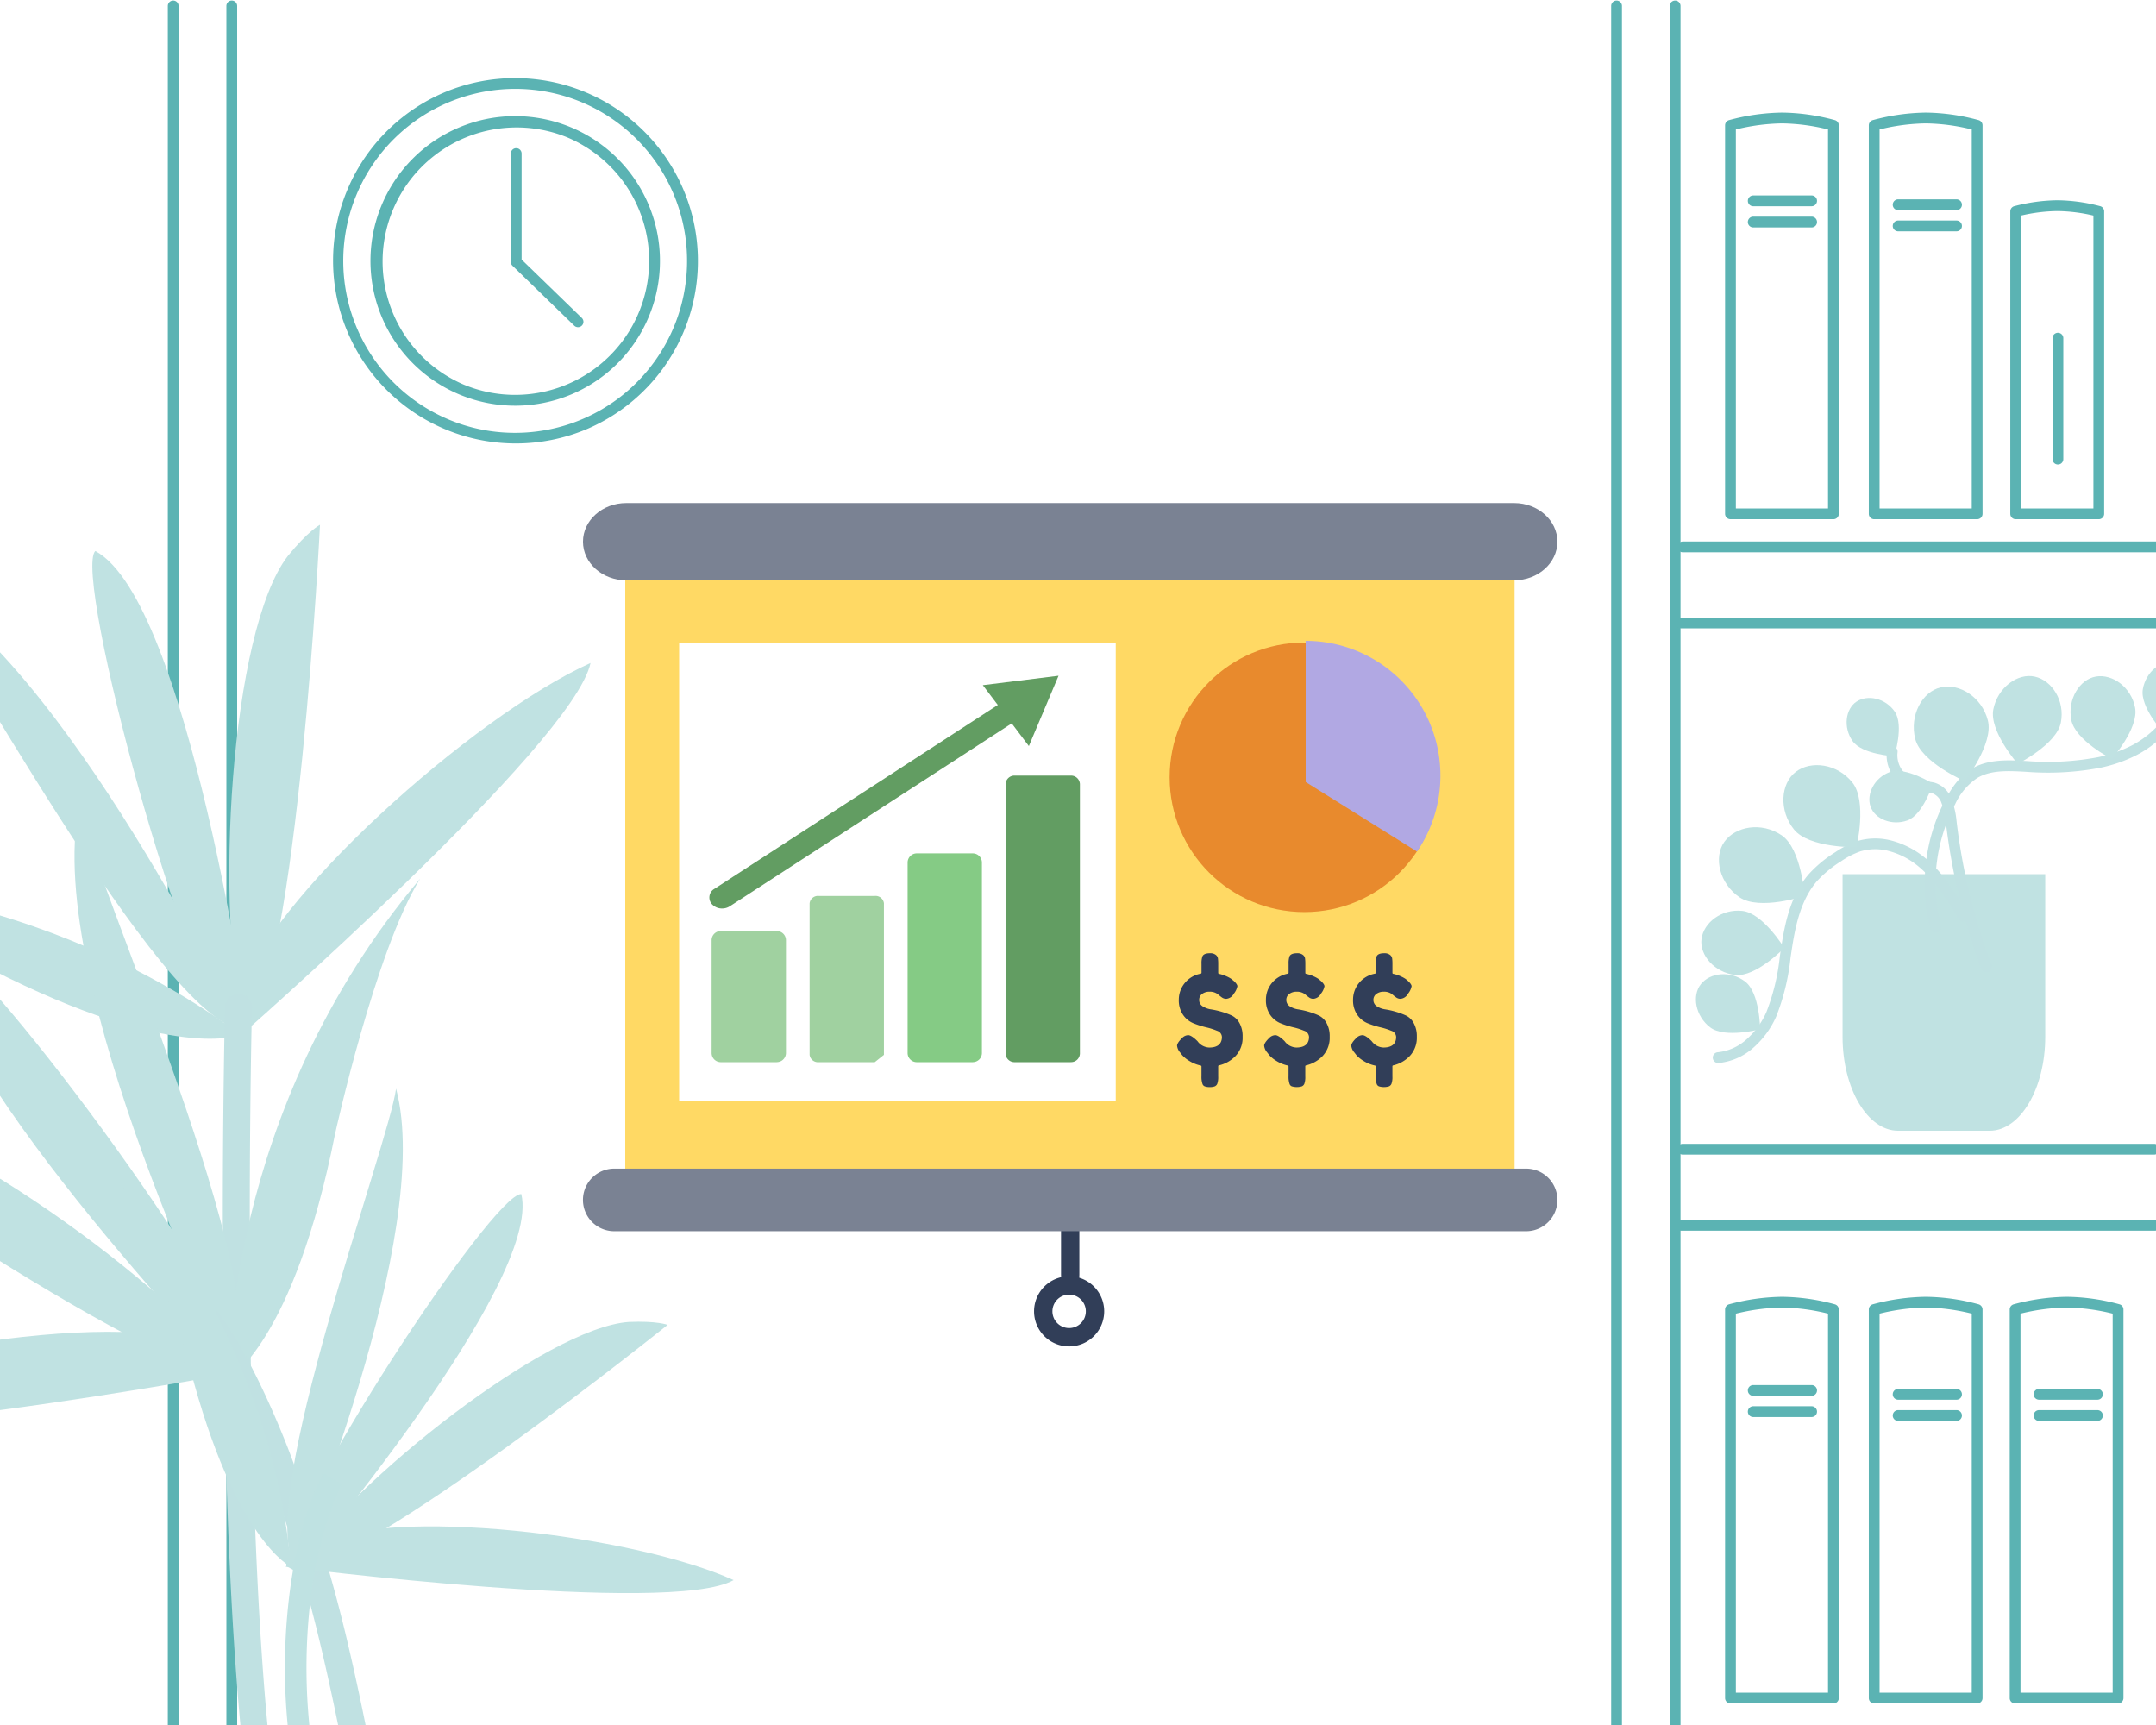 <svg xmlns="http://www.w3.org/2000/svg" xmlns:xlink="http://www.w3.org/1999/xlink" width="400" height="320" viewBox="0 0 400 320"><rect x="0" y="0" width="400" height="320" fill="#333333" stroke="none"/><defs><clipPath id="a"><rect width="69.454" height="69.454" fill="none" stroke="#5bb3b3" stroke-width="2"/></clipPath><clipPath id="b"><rect width="44.483" height="24.831" fill="#313e58"/></clipPath><clipPath id="d"><rect width="400" height="320"/></clipPath></defs><g id="c" clip-path="url(#d)"><rect width="400" height="320" fill="#fff"/><path d="M0,319.9a1,1,0,0,1-1-1V0A1,1,0,0,1,0-1,1,1,0,0,1,1,0V318.9A1,1,0,0,1,0,319.9Z" transform="translate(310.785 1.104)" fill="#5bb3b3"/><path d="M0,319.9a1,1,0,0,1-1-1V0A1,1,0,0,1,0-1,1,1,0,0,1,1,0V318.9A1,1,0,0,1,0,319.9Z" transform="translate(43 1.104)" fill="#5bb3b3"/><path d="M0,319.9a1,1,0,0,1-1-1V0A1,1,0,0,1,0-1,1,1,0,0,1,1,0V318.9A1,1,0,0,1,0,319.9Z" transform="translate(299.919 1.104)" fill="#5bb3b3"/><path d="M0,319.9a1,1,0,0,1-1-1V0A1,1,0,0,1,0-1,1,1,0,0,1,1,0V318.9A1,1,0,0,1,0,319.9Z" transform="translate(32.133 1.104)" fill="#5bb3b3"/><path d="M88.1,1H0A1,1,0,0,1-1,0,1,1,0,0,1,0-1H88.1a1,1,0,0,1,1,1A1,1,0,0,1,88.1,1Z" transform="translate(311.898 115.564)" fill="#5bb3b3"/><path d="M87.806,1H0A1,1,0,0,1-1,0,1,1,0,0,1,0-1H87.806a1,1,0,0,1,1,1A1,1,0,0,1,87.806,1Z" transform="translate(312.194 101.453)" fill="#5bb3b3"/><path d="M87.867,1H0A1,1,0,0,1-1,0,1,1,0,0,1,0-1H87.867a1,1,0,0,1,1,1A1,1,0,0,1,87.867,1Z" transform="translate(311.898 227.301)" fill="#5bb3b3"/><path d="M87.454,1H0A1,1,0,0,1-1,0,1,1,0,0,1,0-1H87.454a1,1,0,0,1,1,1A1,1,0,0,1,87.454,1Z" transform="translate(312.194 213.189)" fill="#5bb3b3"/><path d="M362.761,96.765h-19.1a1,1,0,0,1-1-1V23.689a1,1,0,0,1,.719-.96,39.277,39.277,0,0,1,9.86-1.4,38.554,38.554,0,0,1,9.807,1.4,1,1,0,0,1,.715.959V95.765A1,1,0,0,1,362.761,96.765Zm-18.1-2h17.1V24.457a36.989,36.989,0,0,0-8.523-1.128,37.639,37.639,0,0,0-8.578,1.13Z" transform="translate(-22.609 -0.442)" fill="#5bb3b3"/><path d="M362.761,96.765h-19.1a1,1,0,0,1-1-1V23.689a1,1,0,0,1,.719-.96,39.277,39.277,0,0,1,9.86-1.4,38.554,38.554,0,0,1,9.807,1.4,1,1,0,0,1,.715.959V95.765A1,1,0,0,1,362.761,96.765Zm-18.1-2h17.1V24.457a36.989,36.989,0,0,0-8.523-1.128,37.639,37.639,0,0,0-8.578,1.13Z" transform="translate(-22.609 219.235)" fill="#5bb3b3"/><path d="M384.318,96.765h-19.1a1,1,0,0,1-1-1V23.689a1,1,0,0,1,.719-.96,39.28,39.28,0,0,1,9.861-1.4,38.551,38.551,0,0,1,9.806,1.4,1,1,0,0,1,.715.959V95.765A1,1,0,0,1,384.318,96.765Zm-18.1-2h17.1V24.457a36.984,36.984,0,0,0-8.522-1.128,37.553,37.553,0,0,0-8.58,1.129Z" transform="translate(-17.501 -0.442)" fill="#5bb3b3"/><path d="M384.318,96.765h-19.1a1,1,0,0,1-1-1V23.689a1,1,0,0,1,.719-.96,39.28,39.28,0,0,1,9.861-1.4,38.551,38.551,0,0,1,9.806,1.4,1,1,0,0,1,.715.959V95.765A1,1,0,0,1,384.318,96.765Zm-18.1-2h17.1V24.457a36.984,36.984,0,0,0-8.522-1.128,37.553,37.553,0,0,0-8.58,1.129Z" transform="translate(-17.501 219.235)" fill="#5bb3b3"/><path d="M384.318,96.765h-19.1a1,1,0,0,1-1-1V23.689a1,1,0,0,1,.719-.96,39.28,39.28,0,0,1,9.861-1.4,38.551,38.551,0,0,1,9.806,1.4,1,1,0,0,1,.715.959V95.765A1,1,0,0,1,384.318,96.765Zm-18.1-2h17.1V24.457a36.984,36.984,0,0,0-8.522-1.128,37.553,37.553,0,0,0-8.58,1.129Z" transform="translate(8.642 219.235)" fill="#5bb3b3"/><path d="M10.834,1H0A1,1,0,0,1-1,0,1,1,0,0,1,0-1H10.834a1,1,0,0,1,1,1A1,1,0,0,1,10.834,1Z" transform="translate(352.159 37.979)" fill="#5bb3b3"/><path d="M10.834,1H0A1,1,0,0,1-1,0,1,1,0,0,1,0-1H10.834a1,1,0,0,1,1,1A1,1,0,0,1,10.834,1Z" transform="translate(352.159 258.656)" fill="#5bb3b3"/><path d="M10.834,1H0A1,1,0,0,1-1,0,1,1,0,0,1,0-1H10.834a1,1,0,0,1,1,1A1,1,0,0,1,10.834,1Z" transform="translate(378.302 258.656)" fill="#5bb3b3"/><path d="M10.834,1H0A1,1,0,0,1-1,0,1,1,0,0,1,0-1H10.834a1,1,0,0,1,1,1A1,1,0,0,1,10.834,1Z" transform="translate(352.159 41.91)" fill="#5bb3b3"/><path d="M10.834,1H0A1,1,0,0,1-1,0,1,1,0,0,1,0-1H10.834a1,1,0,0,1,1,1A1,1,0,0,1,10.834,1Z" transform="translate(352.159 262.587)" fill="#5bb3b3"/><path d="M10.834,1H0A1,1,0,0,1-1,0,1,1,0,0,1,0-1H10.834a1,1,0,0,1,1,1A1,1,0,0,1,10.834,1Z" transform="translate(378.302 262.587)" fill="#5bb3b3"/><path d="M10.834,1H0A1,1,0,0,1-1,0,1,1,0,0,1,0-1H10.834a1,1,0,0,1,1,1A1,1,0,0,1,10.834,1Z" transform="translate(325.275 37.258)" fill="#5bb3b3"/><path d="M10.834,1H0A1,1,0,0,1-1,0,1,1,0,0,1,0-1H10.834a1,1,0,0,1,1,1A1,1,0,0,1,10.834,1Z" transform="translate(325.275 257.935)" fill="#5bb3b3"/><path d="M10.834,1H0A1,1,0,0,1-1,0,1,1,0,0,1,0-1H10.834a1,1,0,0,1,1,1A1,1,0,0,1,10.834,1Z" transform="translate(325.275 41.189)" fill="#5bb3b3"/><path d="M10.834,1H0A1,1,0,0,1-1,0,1,1,0,0,1,0-1H10.834a1,1,0,0,1,1,1A1,1,0,0,1,10.834,1Z" transform="translate(325.275 261.866)" fill="#5bb3b3"/><path d="M401.83,93.285H386.41a1,1,0,0,1-1-1V36.173a1,1,0,0,1,.728-.962,32.976,32.976,0,0,1,8-1.1,32.363,32.363,0,0,1,7.962,1.1,1,1,0,0,1,.725.961V92.285A1,1,0,0,1,401.83,93.285Zm-14.42-2h13.42V36.95a30.608,30.608,0,0,0-6.687-.836,31.061,31.061,0,0,0-6.732.837Z" transform="translate(-12.443 3.038)" fill="#5bb3b3"/><path d="M0,23.438a1,1,0,0,1-1-1V0A1,1,0,0,1,0-1,1,1,0,0,1,1,0V22.438A1,1,0,0,1,0,23.438Z" transform="translate(381.803 62.732)" fill="#5bb3b3"/><g transform="translate(60.867 13.671)"><g transform="translate(0 0)" clip-path="url(#a)"><path d="M25.854-1A26.861,26.861,0,0,1,36.307,50.6,26.861,26.861,0,0,1,15.4,1.111,26.687,26.687,0,0,1,25.854-1Zm0,51.708A24.861,24.861,0,0,0,35.528,2.953a24.861,24.861,0,0,0-19.348,45.8A24.7,24.7,0,0,0,25.854,50.708Z" transform="translate(8.873 8.873)" fill="#5bb3b3"/><path d="M32.9-1A33.911,33.911,0,0,1,46.1,64.14,33.911,33.911,0,0,1,19.706,1.665,33.691,33.691,0,0,1,32.9-1Zm0,65.8A31.911,31.911,0,0,0,45.32,3.507,31.911,31.911,0,0,0,20.485,62.3,31.7,31.7,0,0,0,32.9,64.8Z" transform="translate(1.825 1.825)" fill="#5bb3b3"/><path d="M30.6,40.33a1,1,0,0,1-.7-.282L18.433,28.925a1,1,0,0,1-.3-.718V8.119a1,1,0,0,1,2,0V27.784L31.3,38.612a1,1,0,0,1-.7,1.718Z" transform="translate(15.773 6.694)" fill="#5bb3b3"/></g></g><g transform="translate(2910.638 1525.694)"><path d="M24.615,65.88c0,9.582,4.635,17.423,10.3,17.423h17c5.663,0,10.3-7.841,10.3-17.423V35.706h-37.6Z" transform="translate(-2593.404 -1399.235)" fill="#c0e2e2"/><path d="M40.332,49.118a1,1,0,0,1-.967-.747,33.619,33.619,0,0,1,2.841-24.081c1.915-3.588,3.674-4.918,4.831-5.607,3.054-1.819,6.783-1.613,10.074-1.432l.264.015a50.025,50.025,0,0,0,13.1-.725,24.844,24.844,0,0,0,5.908-2.008,17.777,17.777,0,0,0,4.919-3.582,1,1,0,0,1,1.444,1.384,19.77,19.77,0,0,1-5.469,3.987A26.838,26.838,0,0,1,70.9,18.5a51.953,51.953,0,0,1-13.629.766L57,19.248c-3.152-.174-6.411-.354-8.941,1.153a11.732,11.732,0,0,0-4.09,4.831A31.6,31.6,0,0,0,41.3,47.865a1,1,0,0,1-.968,1.253Z" transform="translate(-2591.855 -1401.772)" fill="#c0e1e2"/><path d="M3.777,71.275a1,1,0,0,1-.084-2,9.384,9.384,0,0,0,5.329-2.412,14.611,14.611,0,0,0,3.673-5.074,39.9,39.9,0,0,0,2.487-10.351c.116-.783.236-1.592.365-2.387.691-4.275,1.824-9.137,4.977-12.789a22.993,22.993,0,0,1,4.927-4.084,17.069,17.069,0,0,1,4.059-2.065,11.756,11.756,0,0,1,6.744,0,16.365,16.365,0,0,1,5.954,3.186c3.408,2.835,5.785,6.772,7.883,10.245a1,1,0,1,1-1.712,1.034c-2.114-3.5-4.3-7.122-7.45-9.742a14.352,14.352,0,0,0-5.217-2.8,9.767,9.767,0,0,0-5.6-.021,15.03,15.03,0,0,0-3.572,1.835,21.14,21.14,0,0,0-4.5,3.715c-2.827,3.274-3.87,7.8-4.516,11.8-.126.782-.245,1.585-.361,2.362A41.393,41.393,0,0,1,14.523,62.6a16.621,16.621,0,0,1-4.186,5.77,11.364,11.364,0,0,1-6.474,2.9Q3.82,71.275,3.777,71.275Z" transform="translate(-2595.602 -1399.771)" fill="#c0e1e2"/><path d="M50.429,56.06a1,1,0,0,1-.936-.648,115.008,115.008,0,0,1-6.6-27.232,13.174,13.174,0,0,0-.8-3.5,2.9,2.9,0,0,0-1.816-1.85,5.4,5.4,0,0,0-1.305-.12c-.3,0-.6-.009-.918-.037a6.735,6.735,0,0,1-4.629-2.6,6.736,6.736,0,0,1-1.458-5.109,1,1,0,0,1,1.978.293,4.733,4.733,0,0,0,1.05,3.577,4.732,4.732,0,0,0,3.234,1.852c.244.022.5.026.774.03a7.068,7.068,0,0,1,1.807.192,4.819,4.819,0,0,1,3.12,2.986,15.011,15.011,0,0,1,.951,4.064,113.006,113.006,0,0,0,6.486,26.758,1,1,0,0,1-.936,1.353Z" transform="translate(-2592.531 -1401.407)" fill="#c0e1e2"/><path d="M41.57,4.374c3.474-.8,7.632,1.8,8.741,6.136s-4.3,11.26-4.3,11.26-8.062-3.481-9.171-7.82S38.1,5.171,41.57,4.374" transform="translate(-2592.144 -1402.554)" fill="#c0e2e2"/><path d="M27.137,6.812c2.046-1.342,5.343-.663,7.09,1.866s-.081,8.273-.081,8.273-6.02-.317-7.769-2.847-1.287-5.951.759-7.293" transform="translate(-2593.332 -1402.353)" fill="#c0e2e2"/><path d="M29.322,24.99c-.786-2.317.7-5.338,3.585-6.4S40.9,20.747,40.9,20.747s-1.818,5.748-4.7,6.807-6.083-.248-6.869-2.565" transform="translate(-2592.93 -1401.062)" fill="#c0e2e2"/><path d="M57.617,2.564c3.2.706,5.625,4.5,4.835,8.532s-8,7.65-8,7.65-5.318-6.062-4.529-10.1,4.5-6.79,7.692-6.083" transform="translate(-2590.744 -1402.741)" fill="#c0e2e2"/><path d="M67.612,2.542c3.05-.5,6.51,1.965,7.236,5.78s-4.323,9.515-4.323,9.515-6.792-3.446-7.518-7.261,1.555-7.53,4.605-8.034" transform="translate(-2589.37 -1402.739)" fill="#c0e2e2"/><path d="M81.147.07c2.617.509,4.673,3.545,4.113,6.847s-6.353,6.393-6.353,6.393-4.455-4.825-3.9-8.127S78.53-.438,81.147.07" transform="translate(-2588.095 -1403)" fill="#c0e2e2"/><path d="M16.969,18.664c2.829-2.169,7.69-1.537,10.5,1.951s.769,12.026.769,12.026-8.779.184-11.591-3.3-2.508-8.505.321-10.675" transform="translate(-2594.451 -1401.164)" fill="#c0e2e2"/><path d="M4.874,30.538c2.066-2.9,6.9-3.729,10.609-1.223s4.271,11.27,4.271,11.27-8.338,2.756-12.049.25-4.9-7.393-2.831-10.3" transform="translate(-2595.593 -1400.066)" fill="#c0e2e2"/><path d="M.948,47.055c.411-3.038,3.759-5.6,7.587-5.177s7.76,6.869,7.76,6.869-5.243,5.436-9.071,5.013S.537,50.093.948,47.055" transform="translate(-2595.904 -1398.589)" fill="#c0e2e2"/><path d="M.932,54.331c1.715-2.139,5.46-2.559,8.2-.472S11.913,62.7,11.913,62.7s-6.522,1.749-9.261-.338S-.783,56.47.932,54.331" transform="translate(-2596 -1397.465)" fill="#c0e2e2"/></g><g transform="translate(-65.267 89.125)"><g transform="translate(15.808 -17.224) rotate(3)"><path d="M47.783,93.575s59.585-57.93,61.945-73.128C88.486,31.37,51.551,68.127,48.189,85.229c-1.01,5.937-.406,8.346-.406,8.346" transform="translate(51.746 22.25)" fill="#c0e2e2"/><path d="M107.134,0s.27,83.1-8.943,95.419C91.141,72.6,91.579,20.492,101.452,6.128,104.989,1.253,107.134,0,107.134,0" transform="translate(2.876 19.719)" fill="#c0e2e2"/><path d="M134.3,94.167s-15.57-79.588-33.247-87.906c-3.982,4.519,21.3,82.1,30.88,88.874" transform="translate(-32.421 20.494)" fill="#c0e2e2"/><path d="M148,77.73s-30.773-12.911-45.836-13.772C156.393,59.224,194.7,87.414,194.7,87.414s-11.836,5.81-46.7-9.684" transform="translate(-94.538 27.57)" fill="#c0e2e2"/><path d="M168.062,92.87s-37-67.7-66.28-80.481c8.626,8.967,50.391,78.912,66.28,80.481" transform="translate(-67.472 21.253)" fill="#c0e2e2"/><path d="M100.9,246.462a2.5,2.5,0,0,1-2.374-1.718c-3-9.087-5.724-23.426-8.109-42.619-1.9-15.271-3.59-33.664-5.03-54.669-2.45-35.736-3.332-67.091-3.34-67.4a2.5,2.5,0,0,1,5-.138c.009.312.888,31.58,3.332,67.217,1.434,20.91,3.117,39.208,5,54.385,2.345,18.866,5,32.883,7.895,41.662a2.5,2.5,0,0,1-2.375,3.283Z" transform="translate(15.045 29.899)" fill="#c0e1e2"/></g><g transform="translate(11.437)"><path d="M202.227,130.273s-84.942,15.944-99.275,8.845c22.012-11.513,75.385-20.889,91.937-13.5,5.652,2.7,7.338,4.656,7.338,4.656" transform="translate(-102.952 34.943)" fill="#c0e2e2"/><path d="M104.291,86.291s70.481,50.017,86.47,49.565c-15.176-19.665-59.732-50.51-77.857-50.723-6.263.087-8.613,1.159-8.613,1.159" transform="translate(-92.99 30.257)" fill="#c0e2e2"/><path d="M158.052,139.545S99.726,78.628,103.246,58.618c6.226-.678,57.022,67.293,57.047,79.5" transform="translate(-61.176 26.974)" fill="#c0e2e2"/><path d="M133.232,140.883s-35.386-72.012-28.7-104.559c2.454,12.706,36.89,90.113,28.7,104.559" transform="translate(-36.04 24.216)" fill="#c0e2e2"/><path d="M92.085,94.216S99.545,60.322,107.838,47c-36.513,43.261-35.5,92.711-35.5,92.711s12.03-6.58,19.745-45.5" transform="translate(23.938 26.881)" fill="#c0e2e2"/></g><path d="M113.6,239.857a2.5,2.5,0,0,1-2.48-2.206,495.787,495.787,0,0,0-9.8-56.692,273.509,273.509,0,0,0-10.944-35.778A137.316,137.316,0,0,0,81.6,126.506a44.154,44.154,0,0,0-3.591-5.466l0,.006,3.818-3.228c.242.286,6.012,7.224,13.2,25.538a278.477,278.477,0,0,1,11.152,36.439,500.775,500.775,0,0,1,9.907,57.269,2.5,2.5,0,0,1-2.486,2.794Z" transform="translate(23.681 36.224)" fill="#c0e1e2"/><g transform="translate(85.047 112.819)"><path d="M0,131.947s71.528,9.1,83.115,2.477c-18.9-8.5-63.812-13.684-77.233-6.716C1.308,130.234,0,131.947,0,131.947" transform="translate(33.218 -43.252)" fill="#c0e2e2"/><path d="M80.468,91.262S24.232,136.39,10.9,136.8c11.669-17.125,47.257-45.008,62.342-46.079,5.221-.236,7.23.541,7.23.541" transform="translate(23.62 -47.434)" fill="#c0e2e2"/><path d="M36.786,139.7S82.361,86.1,78.445,69.605c-5.219-.257-44.176,58.854-43.6,69.016" transform="translate(-1.506 -50.042)" fill="#c0e2e2"/><path d="M88.593,102.492S80.711,74.631,73.148,63.946c32.54,34.23,34.13,75.464,34.13,75.464s-10.343-4.887-18.685-36.919" transform="translate(-73.148 -50.743)" fill="#c0e2e2"/><path d="M56.033,140.69S81.956,78.973,74.79,52.2C73.371,62.9,48.5,129.062,56.033,140.69" transform="translate(-21.087 -52.197)" fill="#c0e2e2"/></g><rect width="214.971" height="281.505" transform="translate(2.525)" fill="none"/><path d="M-3128.646-1534.677a151.429,151.429,0,0,1-6.566-33.3,110.817,110.817,0,0,1,.736-24.493c1.952-13.208,5.834-20.2,6-20.49l3.483,1.966-1.742-.983,1.744.979a36.063,36.063,0,0,0-2.091,4.916,75.674,75.674,0,0,0-3.472,14.444,107.141,107.141,0,0,0-.654,23.54,147.585,147.585,0,0,0,6.384,32.237Z" transform="translate(3253.701 1797.161)" fill="#bfe2e2"/></g><g transform="translate(0 11.546)"><path d="M79.756,139.347c-.941,0-1.7-1.442-1.7-3.218V127.6c0-1.776.764-3.218,1.7-3.218s1.7,1.442,1.7,3.218v8.533c0,1.776-.764,3.218-1.7,3.218" transform="translate(118.796 88.839)" fill="#313e58"/><rect width="165" height="117" transform="translate(116 92.652)" fill="#ffd964"/><circle cx="25" cy="25" r="25" transform="translate(217 107.652)" fill="#e88a2d"/><rect width="81" height="85" transform="translate(126 107.652)" fill="#fff"/><path d="M174.983,122.771H5.8a5.8,5.8,0,0,1,0-11.606H174.983a5.8,5.8,0,0,1,0,11.606m-167.71-8.2Z" transform="translate(108.158 94.078)" fill="#7a8293"/><path d="M174.983,123.271H5.8a6.3,6.3,0,0,1,0-12.606H174.983a6.3,6.3,0,0,1,0,12.606ZM5.8,111.665a5.3,5.3,0,0,0,0,10.606H174.983a5.3,5.3,0,0,0,0-10.606Z" transform="translate(108.158 94.078)" fill="rgba(0,0,0,0)"/><path d="M.479,42.376a1.845,1.845,0,0,1,.46-2.842L53.515,5.427l-2.78-3.676L64.787,0,59.279,13.047,56.1,8.839,3.793,42.771a2.619,2.619,0,0,1-1.427.41A2.516,2.516,0,0,1,.479,42.376Z" transform="translate(131.604 113.807)" fill="#629d62"/><path d="M2.367,43.681A3,3,0,0,1,.1,42.707,2.305,2.305,0,0,1-.479,40.85,2.5,2.5,0,0,1,.667,39.115L52.792,5.3,49.814,1.363,65.585-.6,59.4,14.039,55.978,9.512,4.065,43.191A3.11,3.11,0,0,1,2.367,43.681ZM51.657,2.141l2.582,3.414L1.211,39.954a1.48,1.48,0,0,0-.7,1.031,1.32,1.32,0,0,0,.342,1.06,2.028,2.028,0,0,0,1.513.636,2.113,2.113,0,0,0,1.154-.33L56.215,8.167l2.941,3.888L63.99.6Z" transform="translate(131.604 113.807)" fill="rgba(0,0,0,0)"/><path d="M36.7,100.606H26.308a1.7,1.7,0,0,1-1.7-1.7V77.979a1.7,1.7,0,0,1,1.7-1.7H36.7a1.705,1.705,0,0,1,1.7,1.7V98.9a1.705,1.705,0,0,1-1.7,1.7" transform="translate(107.417 84.889)" fill="#a0d1a0"/><path d="M56.059,102.335H45.671a1.705,1.705,0,0,1-1.7-1.7V65.3a1.705,1.705,0,0,1,1.7-1.7H56.059a1.7,1.7,0,0,1,1.7,1.7V100.63a1.7,1.7,0,0,1-1.7,1.7" transform="translate(124.415 83.161)" fill="#85cb85"/><path d="M56.059,94.428H45.671a1.561,1.561,0,0,1-1.7-1.357V64.948a1.561,1.561,0,0,1,1.7-1.357H56.059a1.561,1.561,0,0,1,1.7,1.357V93.072" transform="translate(106.234 91.067)" fill="#a0d1a0"/><path d="M80.157,141.75a6.508,6.508,0,1,1,6.509-6.507,6.516,6.516,0,0,1-6.509,6.507m0-9.607a3.1,3.1,0,1,0,3.1,3.1,3.1,3.1,0,0,0-3.1-3.1" transform="translate(118.196 96.473)" fill="#313e58"/><path d="M172.766,14.326H8.02C3.6,14.326,0,11.113,0,7.163S3.6,0,8.02,0H172.766c4.422,0,8.02,3.213,8.02,7.164s-3.6,7.163-8.02,7.163" transform="translate(108.158 81.778)" fill="#7a8293"/><path d="M75.423,100.161H65.034a1.643,1.643,0,0,1-1.7-1.573V48.578A1.643,1.643,0,0,1,65.034,47H75.423a1.643,1.643,0,0,1,1.7,1.573v50.01a1.643,1.643,0,0,1-1.7,1.573" transform="translate(123.232 85.334)" fill="#629d62"/><g transform="translate(218.378 165.286)"><g transform="translate(0 0)" clip-path="url(#b)"><path d="M10.17,11.567a13.528,13.528,0,0,0-1.917-.711,14.772,14.772,0,0,0-1.918-.435,3.86,3.86,0,0,1-1.552-.555A1.371,1.371,0,0,1,4.1,8.681a1.35,1.35,0,0,1,.569-1.148,2.239,2.239,0,0,1,1.362-.4,2.467,2.467,0,0,1,1.356.35,4.551,4.551,0,0,1,.4.308c.145.125.34.274.561.431a1.318,1.318,0,0,0,.8.235A1.758,1.758,0,0,0,10.529,7.5a3.093,3.093,0,0,0,.661-1.378c0-.167-.118-.475-.681-.994l-.1-.074-.277-.248a5.622,5.622,0,0,0-.9-.5,6.6,6.6,0,0,0-1.462-.487.169.169,0,0,1-.133-.164V2.008A7.818,7.818,0,0,0,7.576.916,1.044,1.044,0,0,0,7.177.3,1.648,1.648,0,0,0,6.1,0c-.766,0-1.237.2-1.4.6a4.093,4.093,0,0,0-.164,1.377V3.625A.169.169,0,0,1,4.4,3.79a4.972,4.972,0,0,0-2.99,1.762A4.836,4.836,0,0,0,.324,8.623a4.714,4.714,0,0,0,.792,2.812,4.344,4.344,0,0,0,1.925,1.559,16.679,16.679,0,0,0,2.328.744A12.424,12.424,0,0,1,7.4,14.38a1.265,1.265,0,0,1,.924,1.153c0,.894-.407,1.96-2.342,1.96A2.8,2.8,0,0,1,3.79,16.314C2.868,15.4,2.351,15.2,2.082,15.2a1.626,1.626,0,0,0-1.134.511C.165,16.474,0,16.914,0,17.149a2.252,2.252,0,0,0,.582,1.279l.383.5a5.785,5.785,0,0,0,1.31,1.05,6.57,6.57,0,0,0,2.121.858A.168.168,0,0,1,4.528,21v1.823a4.026,4.026,0,0,0,.193,1.437.722.722,0,0,0,.422.436,2.574,2.574,0,0,0,.924.134,2.565,2.565,0,0,0,.922-.134.87.87,0,0,0,.469-.475,3.665,3.665,0,0,0,.175-1.369V20.972a.168.168,0,0,1,.13-.164,6.208,6.208,0,0,0,3.121-1.776,4.948,4.948,0,0,0,1.277-3.559,4.981,4.981,0,0,0-.581-2.517,3.269,3.269,0,0,0-1.41-1.39" transform="translate(0 0)" fill="#313e58"/><path d="M24.393,11.567a13.528,13.528,0,0,0-1.917-.711,14.771,14.771,0,0,0-1.918-.435,3.865,3.865,0,0,1-1.551-.555,1.369,1.369,0,0,1-.679-1.185A1.35,1.35,0,0,1,18.9,7.534a2.242,2.242,0,0,1,1.364-.4,2.463,2.463,0,0,1,1.354.35,4.551,4.551,0,0,1,.4.308c.147.125.341.274.561.431a1.33,1.33,0,0,0,.8.235A1.756,1.756,0,0,0,24.752,7.5a3.093,3.093,0,0,0,.661-1.378c0-.167-.118-.475-.681-.994l-.1-.074-.277-.248a5.622,5.622,0,0,0-.9-.5,6.6,6.6,0,0,0-1.462-.487.169.169,0,0,1-.133-.164V2.008A7.818,7.818,0,0,0,21.8.916,1.044,1.044,0,0,0,21.4.3,1.648,1.648,0,0,0,20.318,0c-.766,0-1.237.2-1.4.6a4.118,4.118,0,0,0-.164,1.377V3.625a.169.169,0,0,1-.133.165,4.979,4.979,0,0,0-2.99,1.762,4.836,4.836,0,0,0-1.082,3.071,4.722,4.722,0,0,0,.792,2.812,4.352,4.352,0,0,0,1.925,1.559,16.728,16.728,0,0,0,2.328.744,12.388,12.388,0,0,1,2.027.641,1.265,1.265,0,0,1,.924,1.153c0,.894-.406,1.96-2.342,1.96a2.8,2.8,0,0,1-2.188-1.179C17.092,15.4,16.574,15.2,16.3,15.2a1.626,1.626,0,0,0-1.134.511c-.783.761-.948,1.2-.948,1.436a2.252,2.252,0,0,0,.582,1.279l.384.5a5.747,5.747,0,0,0,1.309,1.05,6.57,6.57,0,0,0,2.121.858.168.168,0,0,1,.132.164v1.823a4.03,4.03,0,0,0,.193,1.437.722.722,0,0,0,.422.436,3.246,3.246,0,0,0,1.846,0,.871.871,0,0,0,.468-.475,3.665,3.665,0,0,0,.175-1.369V20.972a.168.168,0,0,1,.13-.164,6.216,6.216,0,0,0,3.123-1.776,4.953,4.953,0,0,0,1.276-3.559,4.981,4.981,0,0,0-.581-2.517,3.269,3.269,0,0,0-1.41-1.39" transform="translate(1.938 0)" fill="#313e58"/><path d="M40.027,12.957h0a3.271,3.271,0,0,0-1.411-1.39,13.6,13.6,0,0,0-1.916-.711,14.772,14.772,0,0,0-1.918-.435,3.877,3.877,0,0,1-1.552-.555,1.371,1.371,0,0,1-.678-1.185,1.348,1.348,0,0,1,.569-1.148,2.238,2.238,0,0,1,1.362-.4,2.467,2.467,0,0,1,1.356.349,4.726,4.726,0,0,1,.4.308c.145.125.34.274.561.432a1.335,1.335,0,0,0,.8.234A1.752,1.752,0,0,0,38.975,7.5a3.088,3.088,0,0,0,.662-1.378c0-.167-.118-.475-.681-.994l-.1-.074-.277-.248a5.622,5.622,0,0,0-.9-.5,6.608,6.608,0,0,0-1.464-.487.168.168,0,0,1-.132-.164V2.008A7.817,7.817,0,0,0,36.023.916a1.047,1.047,0,0,0-.4-.618A1.655,1.655,0,0,0,34.542,0c-.766,0-1.237.2-1.4.6a4.073,4.073,0,0,0-.165,1.376V3.626a.167.167,0,0,1-.133.164,4.99,4.99,0,0,0-2.99,1.762,4.844,4.844,0,0,0-1.081,3.071,4.722,4.722,0,0,0,.791,2.812,4.353,4.353,0,0,0,1.926,1.559,16.632,16.632,0,0,0,2.328.744,12.424,12.424,0,0,1,2.027.641,1.265,1.265,0,0,1,.924,1.153c0,.894-.407,1.96-2.342,1.96a2.8,2.8,0,0,1-2.19-1.179C31.315,15.4,30.8,15.2,30.529,15.2a1.626,1.626,0,0,0-1.134.511c-.783.762-.948,1.2-.948,1.436a2.252,2.252,0,0,0,.582,1.279l.383.5a5.759,5.759,0,0,0,1.31,1.05,6.56,6.56,0,0,0,2.121.858.168.168,0,0,1,.131.164v1.823a4.025,4.025,0,0,0,.194,1.437.719.719,0,0,0,.422.436,3.242,3.242,0,0,0,1.845,0,.87.87,0,0,0,.469-.475,3.665,3.665,0,0,0,.175-1.369V20.972a.168.168,0,0,1,.13-.164,6.208,6.208,0,0,0,3.121-1.776,4.948,4.948,0,0,0,1.277-3.559,4.981,4.981,0,0,0-.581-2.517" transform="translate(3.877 0)" fill="#313e58"/></g></g><path d="M0,26.184V0A25,25,0,0,1,25,25a24.88,24.88,0,0,1-4.345,14.089Z" transform="translate(242.24 107.335)" fill="#b1a8e3"/></g></g></svg>